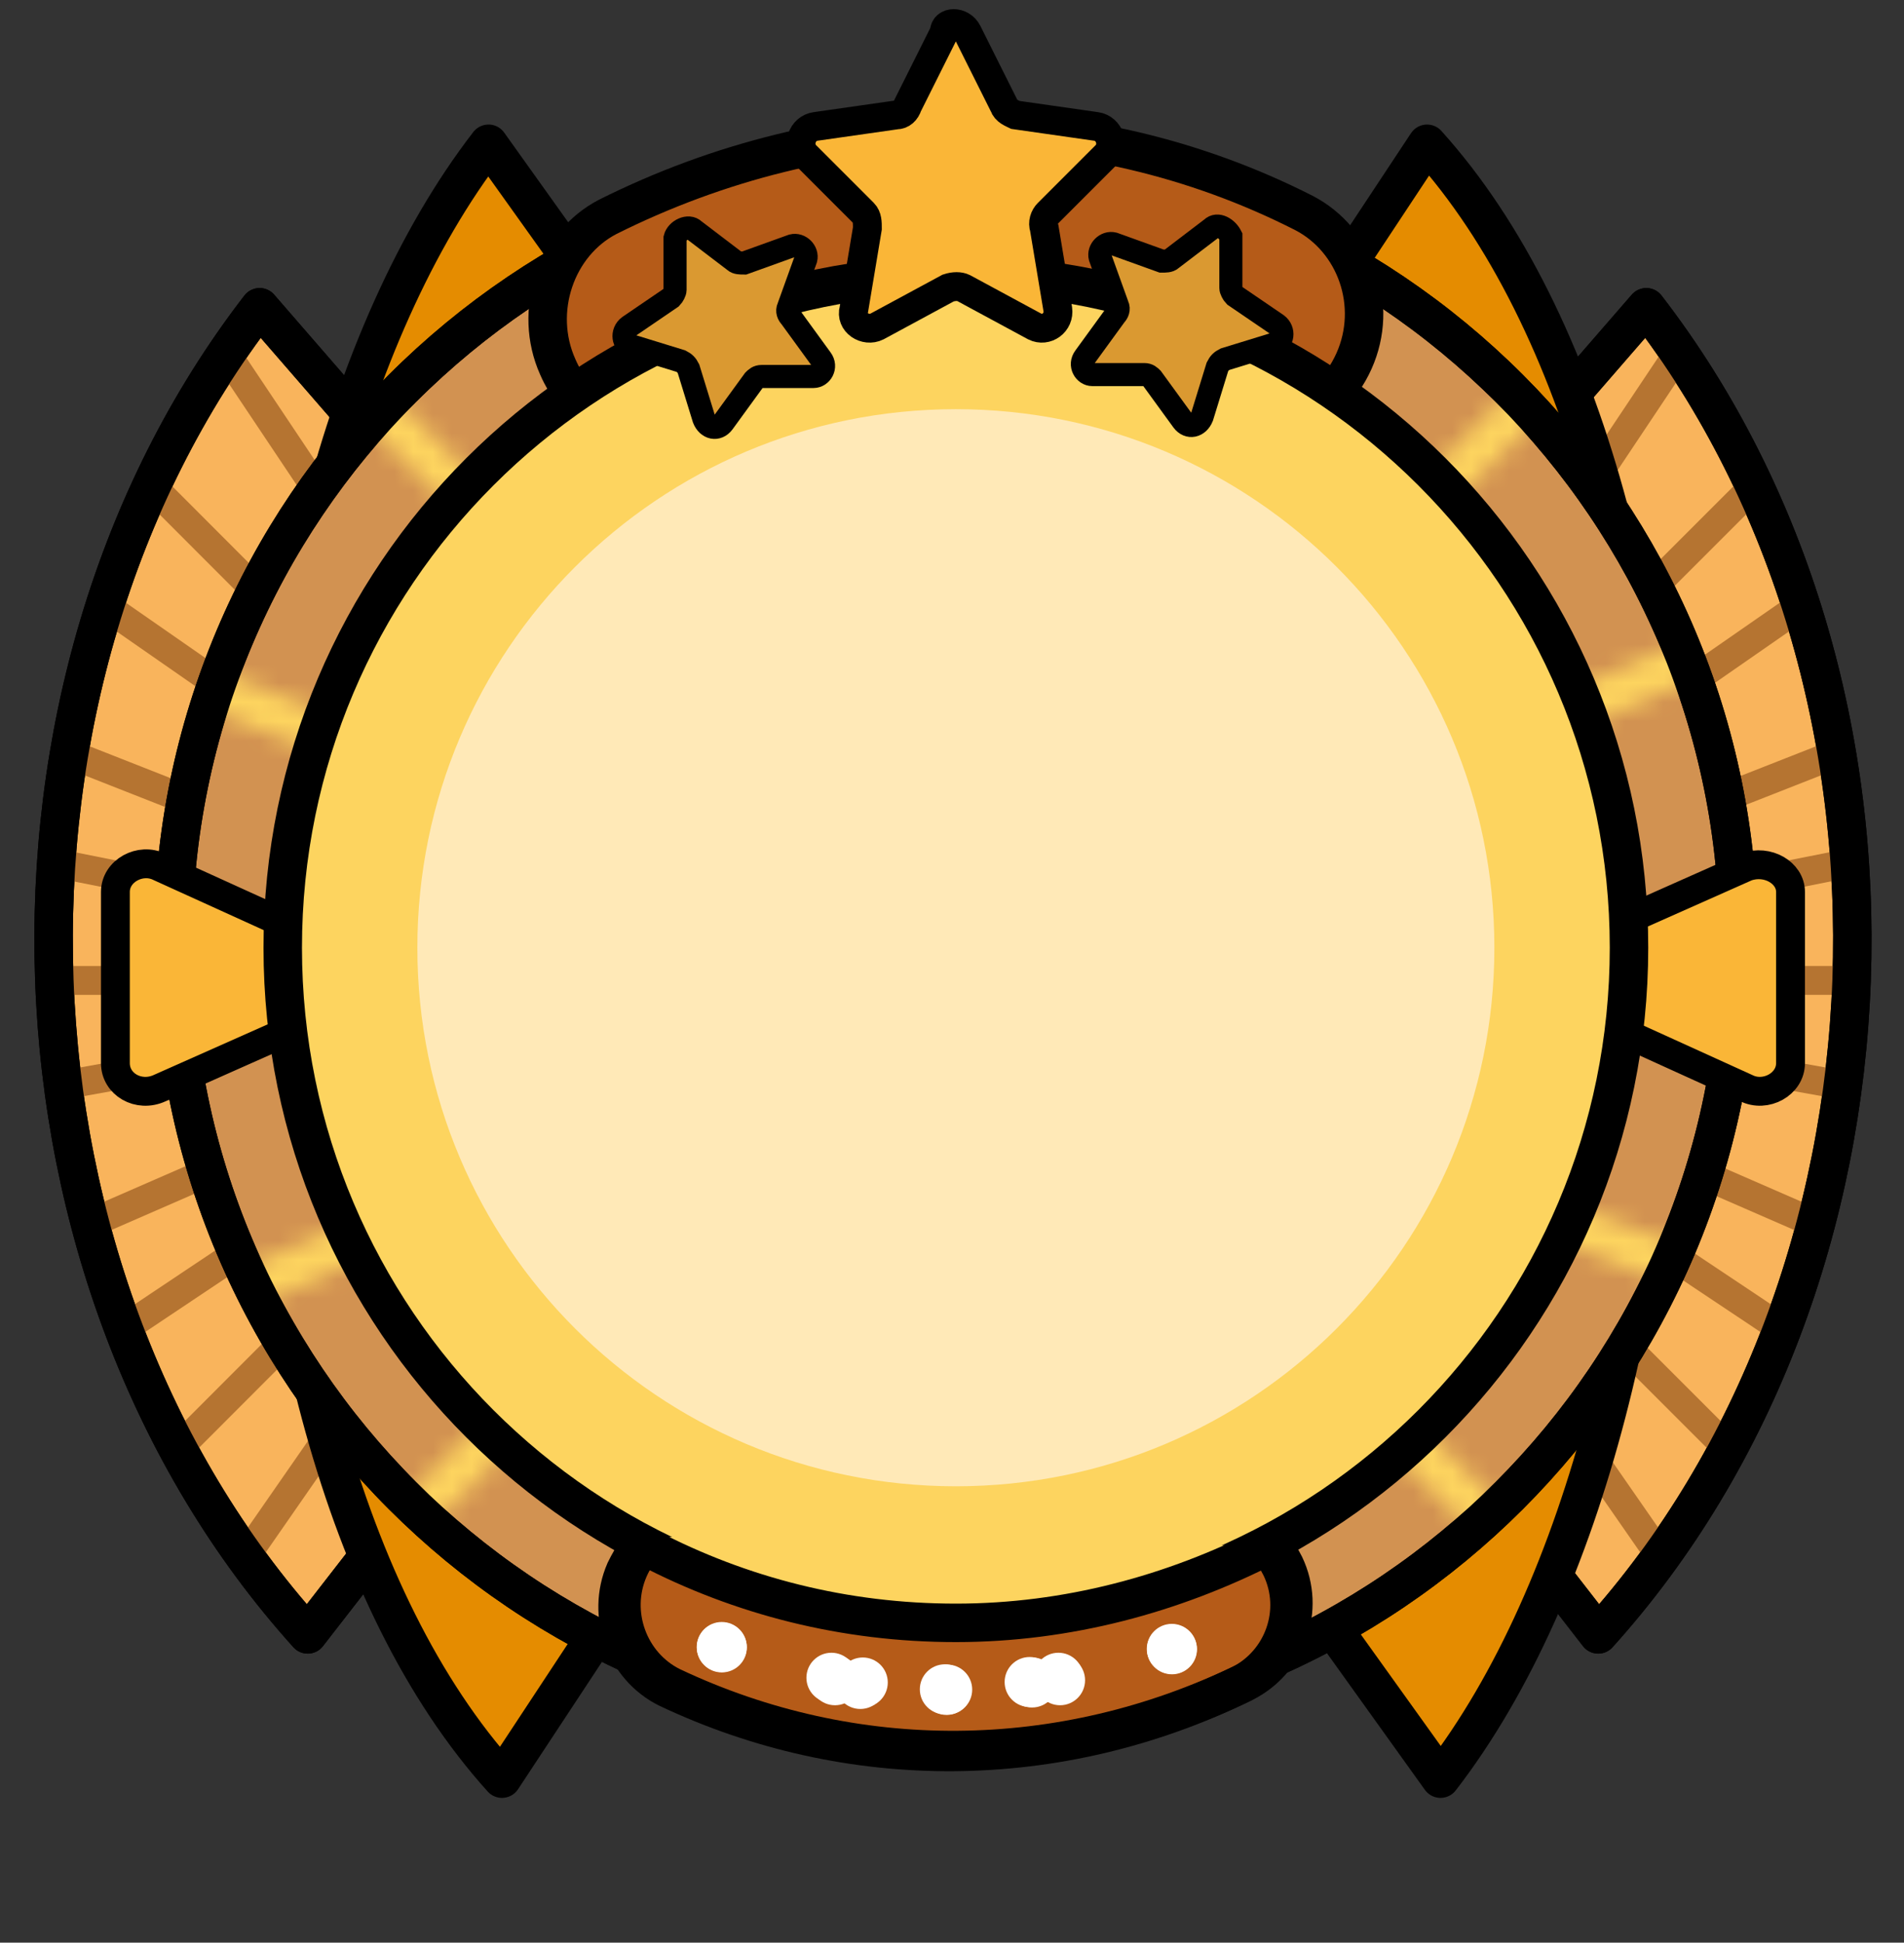 <?xml version="1.0" encoding="UTF-8" standalone="no"?>
<svg
   xmlns:dc="http://purl.org/dc/elements/1.1/"
   xmlns:cc="http://creativecommons.org/ns#"
   xmlns:rdf="http://www.w3.org/1999/02/22-rdf-syntax-ns#"
   xmlns:svg="http://www.w3.org/2000/svg"
   xmlns="http://www.w3.org/2000/svg"
   xmlns:sodipodi="http://sodipodi.sourceforge.net/DTD/sodipodi-0.dtd"
   xmlns:inkscape="http://www.inkscape.org/namespaces/inkscape"
   inkscape:version="1.0 (6e3e5246a0, 2020-05-07)"
   sodipodi:docname="badge-20.svg"
   id="svg2519"
   version="1.1"
   fill="none"
   viewBox="0 0 99 101"
   height="101"
   width="99">
  <rect x="0" y="0" width="99" height="101" fill="#333333" stroke="none"/>
  <defs
     id="defs2523" />
  <sodipodi:namedview
     inkscape:current-layer="svg2519"
     inkscape:window-maximized="1"
     inkscape:window-y="0"
     inkscape:window-x="0"
     inkscape:cy="42.524394"
     inkscape:cx="-68.99064"
     inkscape:zoom="2.9754493"
     showgrid="false"
     id="namedview2521"
     inkscape:window-height="1015"
     inkscape:window-width="1920"
     inkscape:pageshadow="2"
     inkscape:pageopacity="0"
     guidetolerance="10"
     gridtolerance="10"
     objecttolerance="10"
     borderopacity="1"
     bordercolor="#666666"
     pagecolor="#ffffff" />
  <path
     id="path2404"
     stroke-linejoin="round"
     stroke-linecap="round"
     stroke-miterlimit="10"
     stroke-width="2"
     stroke="black"
     fill="#F9B45C"
     d="M43.1 50.075L16 84.975C-0.6 66.575 -1.7 35.675 13.5 15.975L43.1 50.075Z" />
  <path
     id="path2406"
     stroke-miterlimit="10"
     stroke-width="1.5"
     stroke="#B57431"
     d="M33.6 10.574V87.574" />
  <path
     id="path2408"
     stroke-miterlimit="10"
     stroke-width="1.5"
     stroke="#B57431"
     d="M82.7 50.975H2.6" />
  <path
     id="path2410"
     stroke-miterlimit="10"
     stroke-width="1.5"
     stroke="#B57431"
     d="M68.301 16.174L9.1 75.46" />
  <path
     id="path2412"
     stroke-miterlimit="10"
     stroke-width="1.5"
     stroke="#B57431"
     d="M68.3 85.774L7.688 25.074" />
  <path
     id="path2414"
     stroke-miterlimit="10"
     stroke-width="1.5"
     stroke="#B57431"
     d="M78.6 31.374L4.6 63.652" />
  <path
     id="path2416"
     stroke-miterlimit="10"
     stroke-width="1.5"
     stroke="#B57431"
     d="M79.301 68.975L3.6 39.19" />
  <path
     id="path2418"
     stroke-miterlimit="10"
     stroke-width="1.5"
     stroke="#B57431"
     d="M73.901 79.075L5.1 31.246" />
  <path
     id="path2420"
     stroke-miterlimit="10"
     stroke-width="1.5"
     stroke="#B57431"
     d="M61.601 10.574L12.652 81.074" />
  <path
     id="path2422"
     stroke-miterlimit="10"
     stroke-width="1.5"
     stroke="#B57431"
     d="M81.901 42.274L3.6 56.364" />
  <path
     id="path2424"
     stroke-miterlimit="10"
     stroke-width="1.5"
     stroke="#B57431"
     d="M11.885 18.574L59.363 89.574" />
  <path
     id="path2426"
     stroke-miterlimit="10"
     stroke-width="1.5"
     stroke="#B57431"
     d="M81.801 60.575L3.1 44.916" />
  <path
     id="path2428"
     stroke-miterlimit="10"
     stroke-width="1.5"
     stroke="#B57431"
     d="M74.4 23.674L6.467 69.074" />
  <path
     id="path2430"
     stroke-linejoin="round"
     stroke-linecap="round"
     stroke-miterlimit="10"
     stroke-width="2"
     stroke="black"
     d="M43.1 50.075L16 84.975C-0.6 66.575 -1.7 35.675 13.5 15.975L43.1 50.075Z" />
  <path
     id="path2432"
     stroke-linejoin="round"
     stroke-linecap="round"
     stroke-miterlimit="10"
     stroke-width="2"
     stroke="black"
     fill="#F9B45C"
     d="M56 50.075L83.1 84.975C99.7 66.575 100.8 35.675 85.6 15.975L56 50.075Z" />
  <path
     id="path2434"
     stroke-miterlimit="10"
     stroke-width="1.5"
     stroke="#B57431"
     d="M16.301 50.974H96.1" />
  <path
     id="path2436"
     stroke-miterlimit="10"
     stroke-width="1.5"
     stroke="#B57431"
     d="M30.701 16.174L89.601 75.074" />
  <path
     id="path2438"
     stroke-miterlimit="10"
     stroke-width="1.5"
     stroke="#B57431"
     d="M30.701 85.774L91.401 25.074" />
  <path
     id="path2440"
     stroke-miterlimit="10"
     stroke-width="1.5"
     stroke="#B57431"
     d="M20.4 31.374L94.6 63.703" />
  <path
     id="path2442"
     stroke-miterlimit="10"
     stroke-width="1.5"
     stroke="#B57431"
     d="M19.701 68.974L95.6 39.145" />
  <path
     id="path2444"
     stroke-miterlimit="10"
     stroke-width="1.5"
     stroke="#B57431"
     d="M25.101 79.074L93.514 31.574" />
  <path
     id="path2446"
     stroke-miterlimit="10"
     stroke-width="1.5"
     stroke="#B57431"
     d="M37.501 10.574L86.45 81.074" />
  <path
     id="path2448"
     stroke-miterlimit="10"
     stroke-width="1.5"
     stroke="#B57431"
     d="M17.101 42.274L95.599 56.385" />
  <path
     id="path2450"
     stroke-miterlimit="10"
     stroke-width="1.5"
     stroke="#B57431"
     d="M39.735 89.574L87.46 18.074" />
  <path
     id="path2452"
     stroke-miterlimit="10"
     stroke-width="1.5"
     stroke="#B57431"
     d="M17.301 60.574L96.1 44.88" />
  <path
     id="path2454"
     stroke-miterlimit="10"
     stroke-width="1.5"
     stroke="#B57431"
     d="M24.601 23.674L92.599 69.061" />
  <path
     id="path2456"
     stroke-linejoin="round"
     stroke-linecap="round"
     stroke-miterlimit="10"
     stroke-width="2"
     stroke="black"
     d="M56.001 50.075L83.101 84.975C99.701 66.575 100.801 35.675 85.601 15.975L56.001 50.075Z" />
  <path
     id="path2458"
     stroke-linejoin="round"
     stroke-linecap="round"
     stroke-miterlimit="10"
     stroke-width="2"
     stroke="black"
     fill="#E58C00"
     d="M54.901 48.775L26.101 92.475C9.501 74.075 10.201 27.175 25.401 7.475L54.901 48.775Z" />
  <path
     id="path2460"
     stroke-linejoin="round"
     stroke-linecap="round"
     stroke-miterlimit="10"
     stroke-width="2"
     stroke="black"
     fill="#E58C00"
     d="M45.301 51.175L74.201 7.475C90.801 25.875 90.101 72.775 74.901 92.475L45.301 51.175Z" />
  <path
     id="path2462"
     stroke-miterlimit="10"
     stroke-width="2"
     stroke="black"
     fill="#D29251"
     d="M49.7 89.674C72.178 89.674 90.4 71.452 90.4 48.974C90.4 26.496 72.178 8.274 49.7 8.274C27.222 8.274 9 26.496 9 48.974C9 71.452 27.222 89.674 49.7 89.674Z" />
  <mask
     height="100"
     width="99"
     y="1"
     x="0"
     maskUnits="userSpaceOnUse"
     mask-type="alpha"
     id="mask0">
    <path
       id="path2464"
       stroke-miterlimit="10"
       stroke-width="2"
       stroke="#FDD45F"
       d="M49.4 1.774V100.174" />
    <path
       id="path2466"
       stroke-miterlimit="10"
       stroke-width="2"
       stroke="#FDD45F"
       d="M0.201 50.975H98.601" />
    <path
       id="path2468"
       stroke-miterlimit="10"
       stroke-width="2"
       stroke="#FDD45F"
       d="M14.602 85.774L84.102 16.174" />
    <path
       id="path2470"
       stroke-miterlimit="10"
       stroke-width="2"
       stroke="#FDD45F"
       d="M84.102 85.774L14.602 16.174" />
    <path
       id="path2472"
       stroke-miterlimit="10"
       stroke-width="2"
       stroke="#FDD45F"
       d="M94.501 31.374L4.301 70.674" />
    <path
       id="path2474"
       stroke-miterlimit="10"
       stroke-width="2"
       stroke="#FDD45F"
       d="M67.4 5.274L31.4 96.774" />
    <path
       id="path2476"
       stroke-miterlimit="10"
       stroke-width="2"
       stroke="#FDD45F"
       d="M29.701 5.874L69.001 96.074" />
    <path
       id="path2478"
       stroke-miterlimit="10"
       stroke-width="2"
       stroke="#FDD45F"
       d="M3.602 32.975L95.102 68.975" />
  </mask>
  <g
     id="g2483"
     mask="url(#mask0)">
    <circle
       id="circle2481"
       fill="#FDD45F"
       r="40.5"
       cy="49.074"
       cx="49.6" />
  </g>
  <path
     id="path2485"
     stroke-miterlimit="10"
     stroke-width="2"
     stroke="black"
     d="M49.701 89.674C72.179 89.674 90.401 71.452 90.401 48.974C90.401 26.496 72.179 8.274 49.701 8.274C27.223 8.274 9.001 26.496 9.001 48.974C9.001 71.452 27.223 89.674 49.701 89.674Z" />
  <path
     id="path2487"
     stroke-miterlimit="10"
     stroke-width="2"
     stroke="black"
     fill="#B55B18"
     d="M33.901 22.374C31.901 22.374 29.901 21.174 29.001 19.074C27.701 16.174 28.901 12.674 31.601 11.274C37.401 8.374 43.601 6.874 49.701 6.774C55.901 6.774 62.101 8.174 67.801 11.074C70.501 12.474 71.701 15.874 70.401 18.774C69.101 21.674 65.901 22.974 63.201 21.574C54.601 17.274 44.801 17.374 36.201 21.774C35.401 22.174 34.601 22.374 33.901 22.374Z" />
  <path
     id="path2489"
     stroke-miterlimit="10"
     stroke-width="2"
     stroke="black"
     fill="#B55B18"
     d="M62.7 78.774C64.4 78.774 65.999 79.774 66.7 81.374C67.799 83.674 66.799 86.374 64.6 87.474C55.099 92.074 44.3 92.174 34.8 87.674C32.599 86.574 31.599 83.874 32.599 81.574C33.599 79.274 36.3 78.274 38.599 79.374C45.599 82.774 53.7 82.674 60.7 79.274C61.3 78.974 61.999 78.774 62.7 78.774Z" />
  <path
     id="path2491"
     stroke-miterlimit="10"
     stroke-width="2"
     stroke="black"
     fill="#B55B18"
     d="M62.701 78.774C64.001 78.774 65.201 79.374 66.101 80.374C66.401 80.674 66.601 80.974 66.801 81.374C67.901 83.674 66.901 86.374 64.701 87.474C55.201 92.074 44.401 92.174 34.901 87.674C32.701 86.574 31.701 83.874 32.701 81.574C33.701 79.274 36.401 78.274 38.701 79.374C45.701 82.774 53.801 82.674 60.801 79.274C61.301 78.974 62.001 78.774 62.701 78.774Z" />
  <path
     id="path2493"
     stroke-miterlimit="10"
     stroke-width="1.5"
     stroke="black"
     fill="#FAB637"
     d="M93.1 46.374V55.274C93.1 56.374 91.8 57.074 90.8 56.574L80.9 52.074C79.7 51.574 79.7 50.074 80.9 49.474L90.8 45.074C91.9 44.674 93.1 45.374 93.1 46.374Z" />
  <path
     id="path2495"
     stroke-miterlimit="10"
     stroke-width="1.5"
     stroke="black"
     fill="#FAB637"
     d="M6 55.275V46.374C6 45.275 7.3 44.575 8.3 45.075L18.2 49.575C19.4 50.075 19.4 51.575 18.2 52.175L8.3 56.575C7.2 57.075 6 56.374 6 55.275Z" />
  <path
     id="path2497"
     stroke-miterlimit="10"
     stroke-width="2"
     stroke="black"
     fill="#FDD45F"
     d="M49.701 84.274C69.031 84.274 84.701 68.604 84.701 49.274C84.701 29.944 69.031 14.274 49.701 14.274C30.371 14.274 14.701 29.944 14.701 49.274C14.701 68.604 30.371 84.274 49.701 84.274Z" />
  <path
     id="path2499"
     fill="#FFE9B7"
     d="M49.701 77.274C65.165 77.274 77.701 64.738 77.701 49.274C77.701 33.81 65.165 21.274 49.701 21.274C34.237 21.274 21.701 33.81 21.701 49.274C21.701 64.738 34.237 77.274 49.701 77.274Z" />
  <path
     id="path2505"
     stroke-miterlimit="10"
     stroke-width="1.5"
     stroke="black"
     fill="#FAB637"
     d="M50.3 1.675L52.2 5.475C52.3 5.775 52.6 5.875 52.8 5.975L57 6.575C57.7 6.675 58 7.575 57.5 8.075L54.5 11.075C54.3 11.275 54.2 11.575 54.3 11.875L55 16.075C55.1 16.775 54.4 17.275 53.8 16.975L50.1 14.975C49.9 14.875 49.6 14.875 49.3 14.975L45.6 16.975C45 17.275 44.2 16.775 44.4 16.075L45.1 11.875C45.1 11.575 45.1 11.275 44.9 11.075L41.9 8.075C41.4 7.575 41.7 6.675 42.4 6.575L46.6 5.975C46.9 5.975 47.1 5.775 47.2 5.475L49.1 1.675C49.1 1.075 50 1.075 50.3 1.675Z" />
  <path
     id="path2507"
     stroke-miterlimit="10"
     stroke-width="1.2"
     stroke="black"
     fill="#DA9931"
     d="M36.1 11.974L38.2 13.574C38.3 13.674 38.5 13.674 38.7 13.674L41.2 12.774C41.6 12.674 42 13.074 41.9 13.474L41 15.974C40.9 16.174 41 16.374 41.1 16.474L42.7 18.674C43 19.074 42.7 19.574 42.3 19.574H39.6C39.4 19.574 39.3 19.674 39.2 19.774L37.6 21.974C37.3 22.374 36.8 22.274 36.6 21.774L35.8 19.174C35.7 18.974 35.6 18.874 35.4 18.774L32.8 17.974C32.4 17.874 32.3 17.274 32.7 16.974L34.9 15.474C35 15.374 35.1 15.174 35.1 15.074V12.374C35.2 11.974 35.8 11.674 36.1 11.974Z" />
  <path
     id="path2509"
     stroke-miterlimit="10"
     stroke-width="1.2"
     stroke="black"
     fill="#DA9931"
     d="M63 11.875L60.9 13.475C60.8 13.575 60.6 13.575 60.4 13.575L57.9 12.675C57.5 12.575 57.1 12.975 57.2 13.375L58.1 15.875C58.2 16.075 58.1 16.275 58 16.375L56.4 18.575C56.1 18.975 56.4 19.475 56.8 19.475H59.5C59.7 19.475 59.8 19.575 59.9 19.675L61.5 21.875C61.8 22.275 62.3 22.175 62.5 21.675L63.3 19.075C63.4 18.875 63.5 18.775 63.7 18.675L66.3 17.875C66.7 17.775 66.8 17.175 66.4 16.875L64.2 15.375C64.1 15.275 64 15.075 64 14.975V12.275C63.8 11.875 63.3 11.575 63 11.875Z" />
  <path
     id="path2511"
     fill="#FDD45F"
     d="M65.9 80.375C61 82.875 55.5 84.375 49.7 84.375C43.9 84.375 38.5 82.975 33.7 80.475C33.3 80.275 32.9 80.075 32.5 79.875" />
  <path
     id="path2513"
     stroke-miterlimit="10"
     stroke-width="2"
     stroke="black"
     d="M65.9 80.375C61 82.875 55.5 84.375 49.7 84.375C43.9 84.375 38.5 82.975 33.7 80.475C33.3 80.275 32.9 80.075 32.5 79.875" />
  <path
     id="path2515"
     stroke-miterlimit="10"
     stroke-width="2"
     stroke="black"
     d="M65.9 80.475C66.2 80.775 66.4 81.075 66.6 81.475C67.7 83.775 66.7 86.475 64.5 87.575C55 92.175 44.2 92.275 34.7 87.775C32.5 86.675 31.5 83.975 32.5 81.675C32.7 81.275 32.9 80.875 33.2 80.575" />
  <g
     transform="matrix(3.78,0,0,3.78,-309.461,-298.611)"
     id="grade-1">
    <path
       style="stroke-width:0.265"
       id="path356"
       fill="#ffffff"
       d="m 94.897,102.581 c 0.19,0 0.344,-0.154 0.344,-0.344 0,-0.19 -0.154,-0.344 -0.344,-0.344 -0.19,0 -0.344,0.154 -0.344,0.344 0,0.19 0.154,0.344 0.344,0.344 z" />
  </g>
  <g
     id="grade-5"
     transform="matrix(3.78,0,0,3.78,-160.356,-266.628)">
    <path
       style="stroke-width:0.265"
       id="path53"
       fill="#ffffff"
       d="m 55.419,94.116 c 0.19,0 0.344,-0.154 0.344,-0.344 0,-0.19 -0.154,-0.344 -0.344,-0.344 -0.19,0 -0.344,0.154 -0.344,0.344 0,0.19 0.154,0.344 0.344,0.344 z" />
    <path
       style="stroke-width:0.265"
       id="path55"
       fill="#ffffff"
       d="m 53.859,93.957 c 0.19,0 0.344,-0.154 0.344,-0.344 0,-0.19 -0.154,-0.344 -0.344,-0.344 -0.19,0 -0.344,0.154 -0.344,0.344 0,0.19 0.154,0.344 0.344,0.344 z" />
    <path
       style="stroke-width:0.265"
       id="path57"
       fill="#ffffff"
       d="m 52.35,93.534 c 0.19,0 0.344,-0.154 0.344,-0.344 0,-0.19 -0.154,-0.344 -0.344,-0.344 -0.19,0 -0.344,0.154 -0.344,0.344 0,0.19 0.154,0.344 0.344,0.344 z" />
    <path
       style="stroke-width:0.265"
       id="path59"
       fill="#ffffff"
       d="m 56.981,93.957 c 0.19,0 0.344,-0.154 0.344,-0.344 0,-0.19 -0.154,-0.344 -0.344,-0.344 -0.19,0 -0.344,0.154 -0.344,0.344 0,0.19 0.154,0.344 0.344,0.344 z" />
    <path
       style="stroke-width:0.265"
       id="path61"
       fill="#ffffff"
       d="m 58.541,93.56 c 0.19,0 0.344,-0.154 0.344,-0.344 0,-0.19 -0.154,-0.344 -0.344,-0.344 -0.19,0 -0.344,0.154 -0.344,0.344 0,0.19 0.154,0.344 0.344,0.344 z" />
  </g>
  <g
     id="grade-2"
     transform="matrix(3.78,0,0,3.78,-421.357,-631.439)">
    <path
       d="m 123.338,190.533 c 0.19,0 0.344,-0.154 0.344,-0.344 0,-0.19 -0.154,-0.344 -0.344,-0.344 -0.19,0 -0.344,0.154 -0.344,0.344 0,0.19 0.154,0.344 0.344,0.344 z"
       fill="#ffffff"
       id="path418"
       style="stroke-width:0.265" />
    <path
       d="m 125.667,190.533 c 0.19,0 0.344,-0.154 0.344,-0.344 0,-0.19 -0.154,-0.344 -0.344,-0.344 -0.19,0 -0.344,0.154 -0.344,0.344 0,0.19 0.154,0.344 0.344,0.344 z"
       fill="#ffffff"
       id="path420"
       style="stroke-width:0.265" />
  </g>
  <g
     id="grade-4"
     transform="matrix(3.78,0,0,3.78,-208.625,-442.551)">
    <path
       style="stroke-width:0.265"
       id="path134"
       fill="#ffffff"
       d="m 67.026,140.583 c 0.19,0 0.344,-0.154 0.344,-0.344 0,-0.19 -0.154,-0.344 -0.344,-0.344 -0.19,0 -0.344,0.154 -0.344,0.344 0,0.19 0.154,0.344 0.344,0.344 z" />
    <path
       style="stroke-width:0.265"
       id="path136"
       fill="#ffffff"
       d="m 65.121,140.08 c 0.19,0 0.344,-0.154 0.344,-0.344 0,-0.19 -0.154,-0.344 -0.344,-0.344 -0.19,0 -0.344,0.154 -0.344,0.344 0,0.19 0.154,0.344 0.344,0.344 z" />
    <path
       style="stroke-width:0.265"
       id="path138"
       fill="#ffffff"
       d="m 69.355,140.556 c 0.19,0 0.344,-0.154 0.344,-0.344 0,-0.19 -0.154,-0.344 -0.344,-0.344 -0.19,0 -0.344,0.154 -0.344,0.344 0,0.19 0.154,0.344 0.344,0.344 z" />
    <path
       style="stroke-width:0.265"
       id="path140"
       fill="#ffffff"
       d="m 71.313,140.106 c 0.19,0 0.344,-0.154 0.344,-0.344 0,-0.19 -0.154,-0.344 -0.344,-0.344 -0.19,0 -0.344,0.154 -0.344,0.344 0,0.19 0.154,0.344 0.344,0.344 z" />
  </g>
  <g
     id="grade-3"
     transform="matrix(3.78,0,0,3.78,-465.028,-418.353)">
    <path
       style="stroke-width:0.265"
       id="path210"
       fill="#ffffff"
       d="m 136.044,134.263 c 0.19,0 0.344,-0.154 0.344,-0.344 0,-0.19 -0.154,-0.344 -0.344,-0.344 -0.19,0 -0.344,0.154 -0.344,0.344 0,0.19 0.154,0.344 0.344,0.344 z" />
    <path
       style="stroke-width:0.265"
       id="path212"
       fill="#ffffff"
       d="m 134.509,134.13 c 0.19,0 0.344,-0.154 0.344,-0.344 0,-0.19 -0.154,-0.344 -0.344,-0.344 -0.19,0 -0.344,0.154 -0.344,0.344 0,0.19 0.154,0.344 0.344,0.344 z" />
    <path
       style="stroke-width:0.265"
       id="path214"
       fill="#ffffff"
       d="m 137.605,134.13 c 0.19,0 0.344,-0.154 0.344,-0.344 0,-0.19 -0.154,-0.344 -0.344,-0.344 -0.19,0 -0.344,0.154 -0.344,0.344 0,0.19 0.154,0.344 0.344,0.344 z" />
  </g>
</svg>
